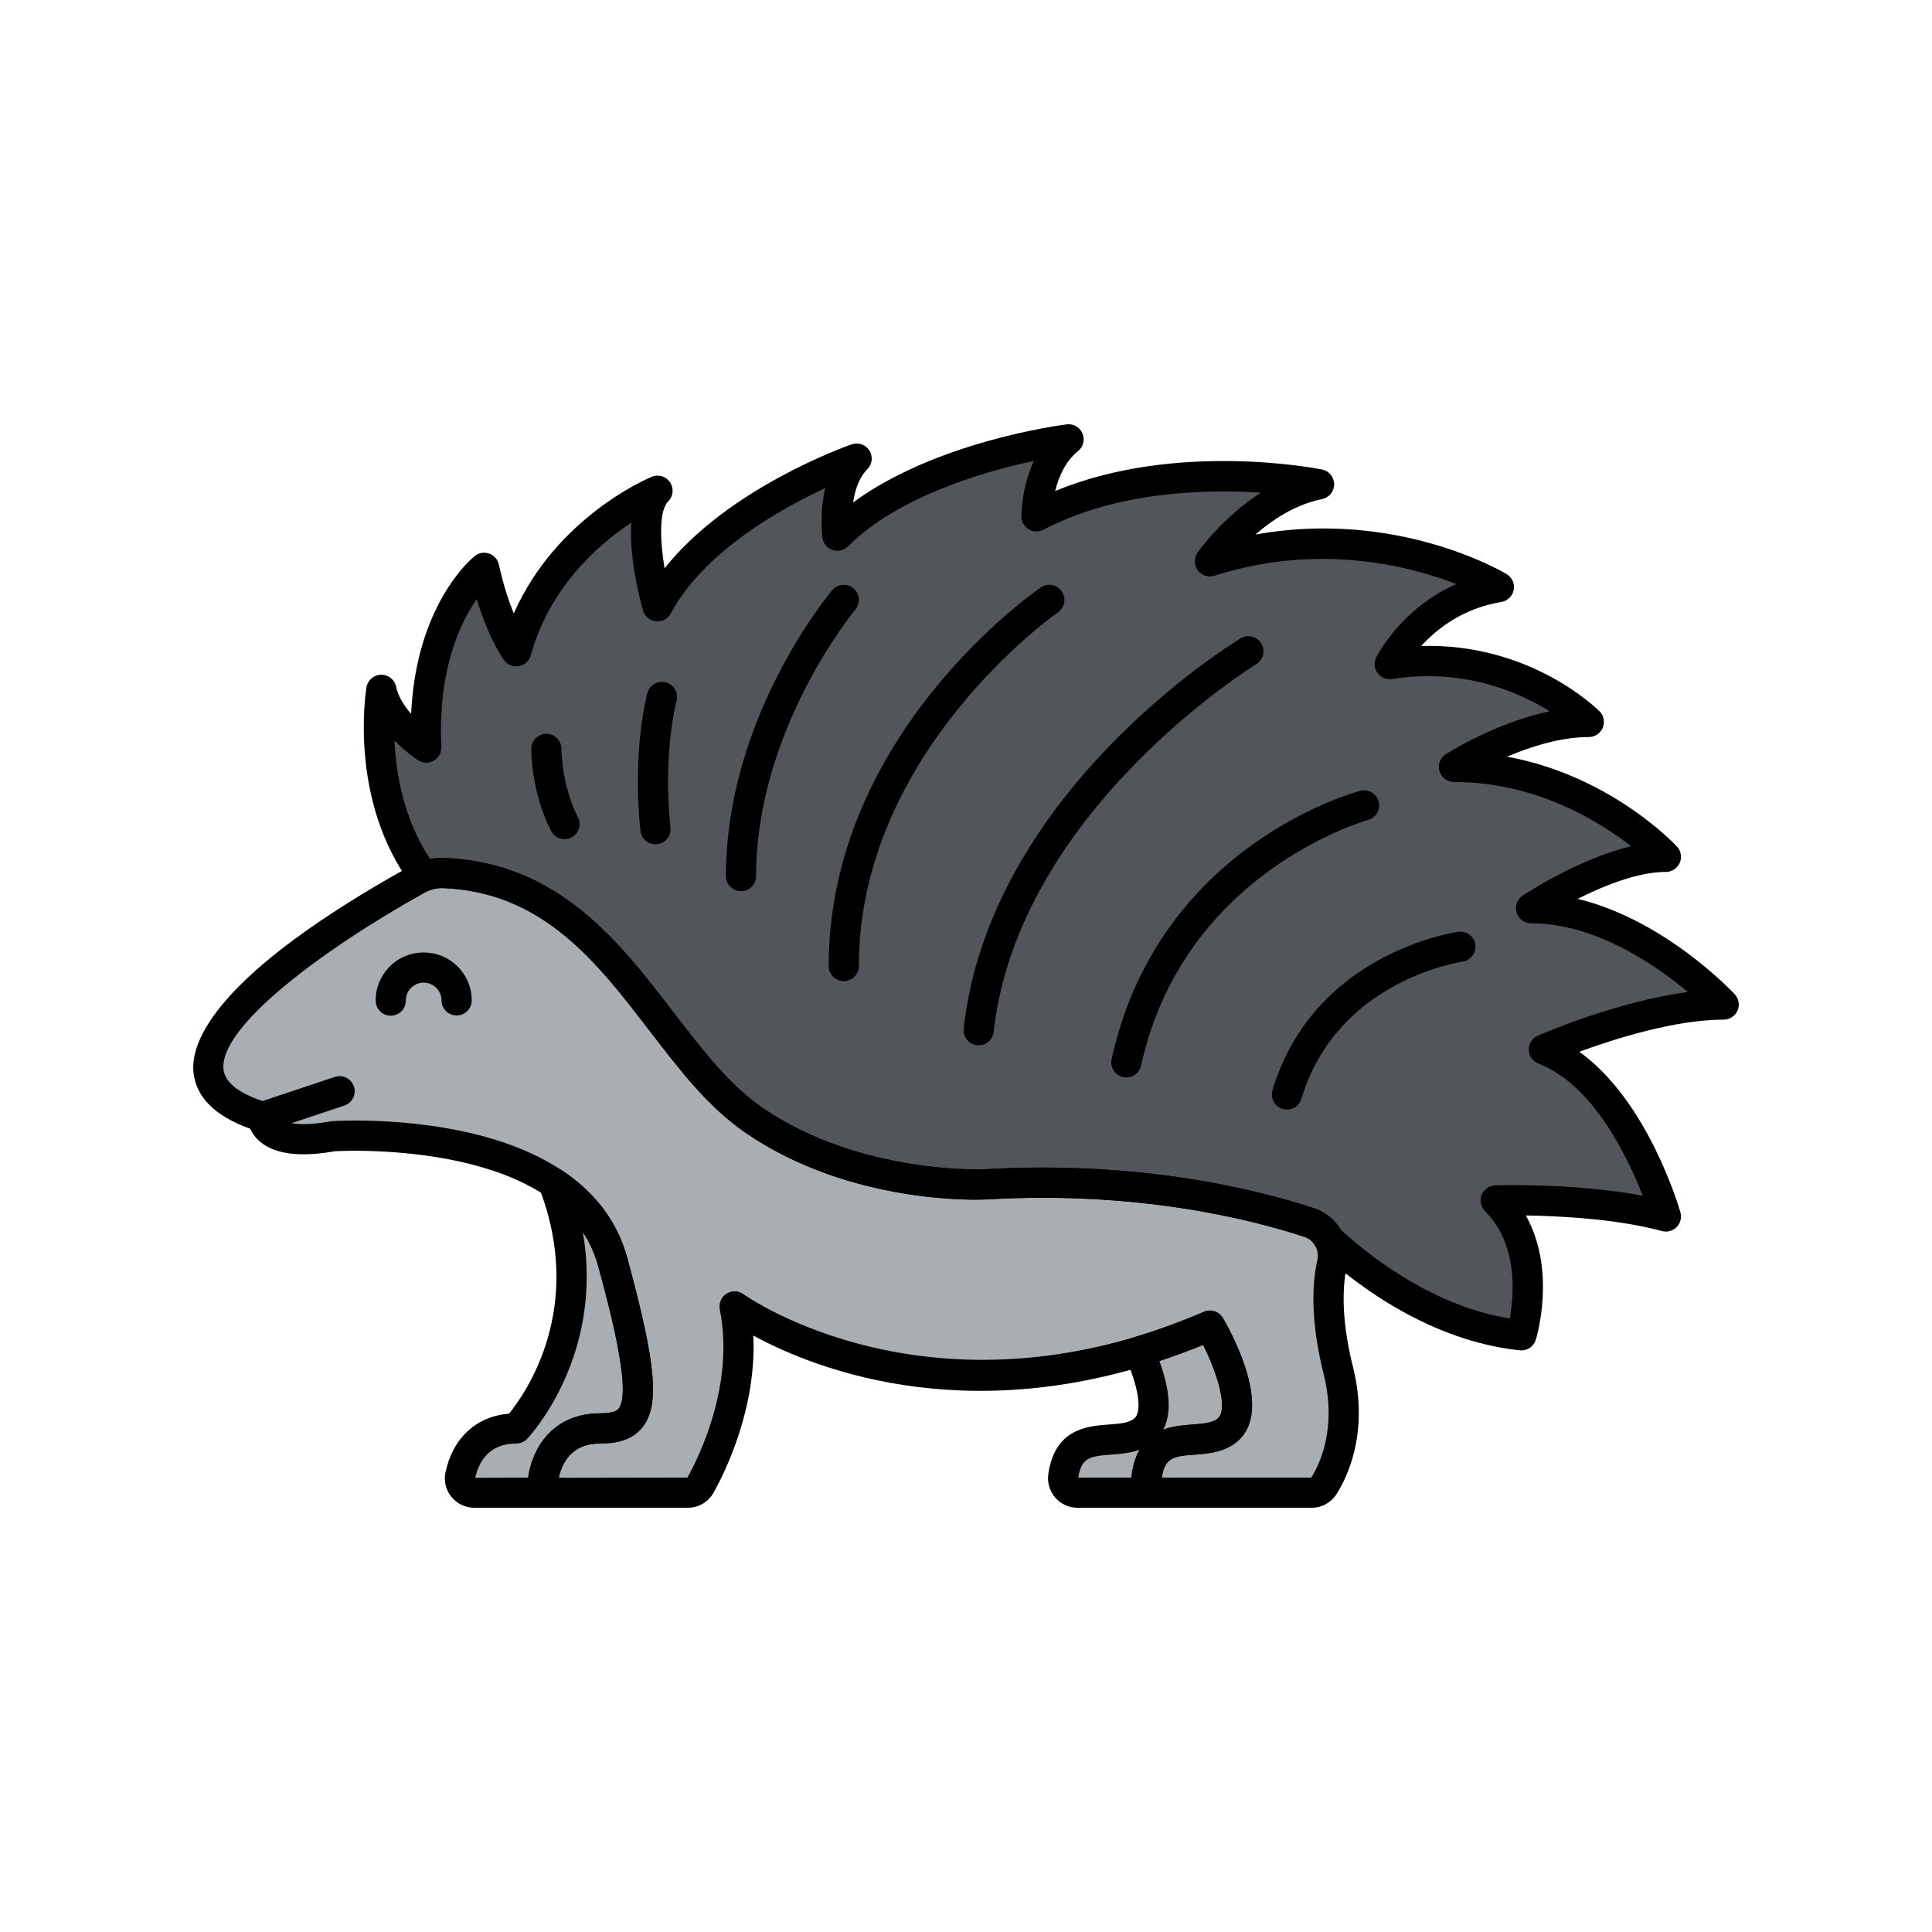 <svg enable-background="new 0 0 512 512" height="100" viewBox="-32 -32 320 320" width="100" xmlns="http://www.w3.org/2000/svg"><g fill="#a8aeb2"><path d="m189.671 195.02c-1.995-7.979-1.912-13.879-1.049-17.702.659-2.923-.91-5.889-3.756-6.825-9.095-2.99-28.235-7.821-53.704-6.323 0 0-21.276 1.064-38.297-10.638-16.56-11.385-24.058-39.89-51.395-40.934-1.474-.056-2.938.297-4.227 1.013-9.81 5.447-53.242 30.86-25.759 39.39 0 0 0 5.319 11.702 3.191 0 0 39.893-2.66 46.276 20.744s5.319 27.659-2.128 27.659c-5.908 0-8.468 4.017-9.274 7.802-.312 1.464.835 2.836 2.332 2.836h21.543c.863 0 1.653-.467 2.075-1.221 2.165-3.868 8.314-16.382 5.664-29.63 0 0 31.914 23.404 78.722 3.191 0 0 7.447 12.766 3.191 17.021-3.908 3.908-12.303-1.157-13.646 7.88-.215 1.446.884 2.758 2.345 2.758h24.974c.816 0 1.568-.416 2.006-1.104 1.599-2.511 4.88-9.211 2.405-19.108z"/><path d="m59.653 163.896c4.583 3.036 8.226 7.236 9.808 13.039 6.383 23.404 5.319 27.659-2.128 27.659-5.908 0-8.468 4.017-9.274 7.802-.312 1.464.835 2.836 2.332 2.836h-13.83c-1.497 0-2.644-1.372-2.332-2.836.806-3.785 3.366-7.802 9.274-7.802.001 0 15.49-16.503 6.15-40.698z"/><path d="m157.94 212.475c1.344-9.038 9.738-3.972 13.646-7.88 4.255-4.255-3.191-17.021-3.191-17.021-4.012 1.732-7.912 3.137-11.694 4.271 1.807 4.114 3.714 10.092 1.056 12.75-3.908 3.908-12.303-1.157-13.646 7.88-.215 1.446.884 2.758 2.345 2.758h13.83c-1.462-.001-2.561-1.313-2.346-2.758z"/></g><path d="m243.926 169.489s-6.383-22.34-20.212-27.659c0 0 17.021-7.447 29.787-7.447 0 0-14.893-15.957-31.914-15.957 0 0 12.766-8.51 22.34-8.51 0 0-13.83-14.893-35.106-14.893 0 0 11.702-7.447 22.34-7.447 0 0-12.766-12.766-32.978-9.574 0 0 5.319-10.638 18.085-12.766 0 0-21.276-12.766-47.871-4.255 0 0 7.447-10.638 18.085-12.766 0 0-26.595-5.319-46.808 5.319 0 0 0-8.51 5.319-12.766 0 0-25.531 3.191-38.297 15.957 0 0-1.064-8.51 3.191-12.766 0 0-24.468 8.51-32.978 24.468 0 0-4.255-14.893 0-19.149 0 0-18.085 7.447-23.404 26.595 0 0-3.191-4.255-5.319-13.83 0 0-10.638 8.51-9.574 29.787 0 0-6.383-4.255-7.447-9.574 0 0-2.923 17.612 7.057 30.895 1.03-.404 2.136-.596 3.249-.554 27.337 1.045 34.834 29.549 51.395 40.934 17.021 11.702 38.297 10.638 38.297 10.638 25.469-1.498 44.609 3.333 53.704 6.323 1.509.496 2.644 1.571 3.293 2.9.244.185.49.366.72.572 5.732 5.164 17.153 13.736 31.111 15.204 0 0 4.255-13.83-4.255-22.34-.001.001 16.488-.531 28.19 2.661z" fill="#52565b"/><path d="m32.721 136.231c-1.377 0-2.495-1.114-2.5-2.492-.007-2.125.814-4.126 2.312-5.633 1.497-1.508 3.492-2.342 5.618-2.349h.026c2.115 0 4.104.82 5.606 2.312 1.507 1.497 2.341 3.492 2.348 5.618.005 1.381-1.111 2.503-2.492 2.508-.002 0-.005 0-.008 0-1.377 0-2.495-1.114-2.5-2.492-.003-.789-.312-1.531-.872-2.088-.558-.554-1.297-.858-2.083-.858-.003 0-.006 0-.01 0-.789.003-1.531.312-2.087.872-.557.561-.862 1.304-.859 2.094.005 1.381-1.111 2.503-2.492 2.508-.001 0-.004 0-.007 0z"/><path d="m185.26 217.732h-24.975c-1.414 0-2.755-.615-3.68-1.687-.934-1.084-1.349-2.52-1.138-3.938 1.115-7.502 6.473-7.898 10.019-8.161 1.862-.138 3.47-.257 4.333-1.119 1.618-1.618-.282-7.563-2.545-12.071-36.771 15.034-64.081 4.123-74.502-1.544.577 12.089-4.739 22.729-6.582 26.021-.861 1.542-2.493 2.5-4.256 2.5h-21.542c-1.482 0-2.869-.661-3.803-1.815-.923-1.141-1.278-2.613-.975-4.041 1.304-6.125 5.685-9.781 11.719-9.781 2.282 0 2.901-.466 3.17-.816 2.215-2.9-1.758-17.466-3.454-23.685-5.608-20.563-41.136-19.05-43.568-18.915-5.75 1.023-9.911.503-12.367-1.547-.855-.713-1.367-1.49-1.675-2.18-5.808-2.075-8.966-5.21-9.392-9.33-.519-5.023 3.466-16.146 35.982-34.197 1.693-.94 3.614-1.394 5.536-1.325 18.893.722 28.997 13.875 37.912 25.479 4.784 6.229 9.304 12.111 14.803 15.892 16.093 11.064 36.561 10.213 36.759 10.202 25.834-1.518 45.302 3.386 54.608 6.445 4.04 1.328 6.367 5.52 5.413 9.749-.549 2.436-1.145 7.822 1.036 16.546 2.72 10.878-.998 18.35-2.723 21.058-.898 1.414-2.436 2.26-4.113 2.26zm-158.392-64.135c3.983 0 10.584.276 17.575 1.743 15.071 3.163 24.557 10.403 27.43 20.938 4.783 17.54 5.416 24.353 2.603 28.036-1.904 2.493-4.988 2.781-7.143 2.781-4.535 0-6.202 3.052-6.796 5.676l21.322-.038c1.934-3.47 7.848-15.436 5.362-27.86-.202-1.012.237-2.043 1.106-2.598.871-.557 1.992-.519 2.823.092.307.222 31.412 22.274 76.253 2.912 1.161-.501 2.514-.057 3.15 1.035 1.406 2.41 8.146 14.701 2.8 20.049-2.177 2.177-5.128 2.396-7.499 2.57-3.612.268-4.912.53-5.426 3.8h24.761c1.393-2.21 4.285-8.186 2.055-17.106-2.309-9.24-1.852-15.355-1.062-18.858.384-1.704-.518-3.38-2.098-3.899-8.969-2.948-27.751-7.68-52.777-6.202-.923.048-22.343.97-39.86-11.074-6.151-4.229-10.904-10.416-15.936-16.967-8.648-11.257-17.59-22.897-34.139-23.529-1.011-.039-2.022.203-2.916.699-17.167 9.53-34.163 22.29-33.438 29.313.231 2.24 2.655 4.092 7.204 5.503 1.164.361 1.926 1.11 1.773 2.288.248.579 2.166 2.026 8.74.832.093-.017.187-.028.281-.034.156-.012 1.578-.102 3.852-.102z"/><path d="m60.392 217.732h-13.83c-1.483 0-2.869-.661-3.803-1.815-.923-1.14-1.278-2.613-.975-4.041 1.217-5.716 5.112-9.281 10.531-9.732 2.725-3.347 12.674-17.48 5.005-37.347-.393-1.016-.082-2.167.766-2.849.85-.683 2.04-.736 2.947-.136 5.584 3.699 9.23 8.565 10.839 14.466 4.783 17.539 5.416 24.352 2.603 28.035-1.904 2.493-4.988 2.781-7.143 2.781-4.516 0-6.188 3.025-6.788 5.643.333.02.649.105.935.243.865.383 1.454 1.251 1.454 2.271.001 1.382-1.161 2.481-2.541 2.481zm4.138-45.67c3.559 20.327-8.611 33.612-9.203 34.243-.473.504-1.133.789-1.823.789-4.535 0-6.202 3.052-6.796 5.677l8.802-.025c.009-.29.043-.581.104-.87 1.304-6.125 5.685-9.781 11.719-9.781 2.282 0 2.901-.466 3.17-.816 2.215-2.9-1.758-17.466-3.454-23.685-.542-1.989-1.384-3.835-2.519-5.532z"/><path d="m160.285 217.732h-13.829c-1.414 0-2.756-.615-3.681-1.688-.934-1.083-1.349-2.519-1.138-3.938 1.115-7.502 6.473-7.898 10.019-8.161 1.862-.138 3.47-.257 4.333-1.119.898-.899 1.025-4.052-1.577-9.978-.288-.655-.281-1.403.02-2.054s.865-1.141 1.552-1.346c3.816-1.145 7.659-2.548 11.421-4.172 1.161-.501 2.514-.057 3.15 1.035 1.406 2.41 8.146 14.701 2.8 20.049-2.177 2.177-5.128 2.396-7.499 2.57-3.613.268-4.913.53-5.426 3.804 1.313.075 2.355 1.164 2.355 2.496 0 1.383-1.119 2.502-2.5 2.502zm-13.685-5h8.815c.004-.208.021-.417.053-.625.245-1.653.697-2.96 1.289-3.997-1.586.59-3.269.715-4.731.822-3.613.268-4.913.531-5.426 3.8zm13.431-19.313c1.809 4.952 2.023 8.763.645 11.381 1.632-.618 3.371-.747 4.811-.854 1.862-.138 3.47-.257 4.333-1.119 1.498-1.498-.056-7.153-2.542-12.073-2.4.978-4.824 1.87-7.247 2.665z"/><path d="m11.483 155.5c-1.047 0-2.022-.663-2.372-1.711-.437-1.31.271-2.726 1.582-3.162l12.766-4.255c1.309-.437 2.725.271 3.162 1.582.437 1.31-.271 2.726-1.582 3.162l-12.766 4.255c-.261.087-.528.129-.79.129z"/><path d="m219.992 191.669c-.088 0-.175-.005-.264-.014-14.726-1.55-26.697-10.585-32.522-15.833-.148-.134-.306-.248-.462-.365l-.093-.07c-.313-.236-.566-.544-.738-.896-.384-.785-1.033-1.361-1.828-1.623-8.969-2.947-27.752-7.682-52.776-6.201-.924.044-22.346.968-39.86-11.074-6.151-4.229-10.904-10.416-15.936-16.967-8.647-11.257-17.59-22.897-34.139-23.53-.763-.034-1.518.101-2.242.384-1.046.411-2.235.071-2.91-.826-10.501-13.978-7.65-32.044-7.523-32.806.197-1.191 1.218-2.07 2.425-2.091h.042c1.189 0 2.217.84 2.45 2.01.314 1.573 1.323 3.135 2.479 4.473.829-18.166 10.096-25.801 10.528-26.146.674-.539 1.579-.69 2.392-.406.814.287 1.423.974 1.61 1.816.756 3.4 1.651 6.089 2.469 8.11 7.059-15.972 22.154-22.354 22.861-22.646 1.104-.455 2.371-.066 3.032.925s.53 2.312-.312 3.154c-1.534 1.534-1.37 6.43-.603 11.094 10.51-13.293 30.067-20.221 30.992-20.542 1.095-.383 2.318.045 2.939 1.033.619.987.474 2.271-.351 3.096-1.396 1.397-2.057 3.515-2.353 5.497 13.771-10.129 34.413-12.815 35.38-12.937 1.116-.143 2.178.478 2.613 1.508.436 1.031.133 2.226-.741 2.925-2.127 1.702-3.222 4.354-3.785 6.607 19.962-8.263 43.156-3.774 44.202-3.564 1.169.233 2.01 1.26 2.01 2.451s-.841 2.218-2.01 2.451c-4.347.87-8.163 3.385-11.03 5.866 23.318-4.188 40.799 6.071 41.613 6.561.898.539 1.365 1.581 1.17 2.609-.195 1.029-1.012 1.828-2.045 2-6.407 1.068-10.717 4.479-13.282 7.302 17.921-.562 29.025 10.297 29.532 10.805.715.715.929 1.79.542 2.725-.387.934-1.299 1.543-2.31 1.543-4.663 0-9.619 1.582-13.544 3.248 17.028 3.125 27.63 14.34 28.142 14.891.677.729.857 1.789.46 2.7-.397.912-1.298 1.501-2.292 1.501-4.684 0-10.348 2.312-14.606 4.465 14.35 3.466 25.465 15.215 26.008 15.797.68.728.862 1.789.466 2.702s-1.298 1.504-2.293 1.504c-8.06 0-18.075 3.177-23.918 5.321 11.346 8.101 16.506 25.751 16.748 26.598.247.867.009 1.802-.626 2.443-.634.643-1.565.89-2.437.655-7.371-2.011-16.869-2.491-22.543-2.583 5.09 9.082 1.82 20.051 1.655 20.587-.323 1.056-1.3 1.763-2.386 1.763zm-29.888-19.937c.152.12.303.244.449.376 5.076 4.573 15.179 12.262 27.51 14.28.703-3.847 1.429-12.267-4.097-17.792-.705-.704-.924-1.76-.558-2.687.367-.927 1.249-1.548 2.244-1.58.604-.019 13.273-.396 24.429 1.72-2.488-6.416-8.213-18.405-17.267-21.888-.946-.363-1.579-1.263-1.602-2.276-.023-1.014.568-1.94 1.497-2.347.61-.268 13.05-5.66 24.851-7.23-5.366-4.492-15.334-11.383-25.976-11.383-1.102 0-2.073-.721-2.393-1.775s.089-2.193 1.006-2.805c.447-.298 9.205-6.085 17.969-8.181-5.345-4.173-15.815-10.644-29.348-10.644-1.111 0-2.09-.733-2.4-1.801s.12-2.212 1.059-2.809c.405-.258 8.262-5.204 17.186-7.104-5.175-3.216-14.326-7.197-26.093-5.338-.922.148-1.854-.237-2.407-.993s-.638-1.757-.219-2.595c.198-.396 4.164-8.13 13.284-12.146-7.833-3.021-22.863-6.882-40.072-1.376-1.021.326-2.139-.033-2.774-.898-.637-.863-.65-2.037-.035-2.916.23-.329 4.172-5.881 10.49-9.943-9.276-.601-23.939-.206-36.002 6.142-.775.408-1.707.38-2.456-.071-.75-.453-1.208-1.265-1.208-2.141 0-.272.033-4.786 2.063-9.189-8.122 1.745-22.467 5.842-30.773 14.148-.676.676-1.677.909-2.579.597-.903-.31-1.551-1.106-1.669-2.055-.031-.251-.487-4.107.469-8.188-7.552 3.513-20.155 10.605-25.569 20.757-.479.898-1.47 1.408-2.47 1.31-1.014-.108-1.86-.82-2.141-1.8-.523-1.835-2.342-8.718-1.929-14.555-5.426 3.598-13.507 10.629-16.661 21.983-.256.918-1.01 1.611-1.946 1.788-.938.176-1.892-.195-2.463-.957-.119-.158-2.475-3.354-4.541-10.135-.605.868-1.256 1.917-1.894 3.156-2.091 4.06-4.475 11.053-3.962 21.311.047.943-.441 1.833-1.263 2.299-.822.465-1.835.431-2.621-.094-.358-.239-2.075-1.419-3.891-3.271.262 5.54 1.548 13.074 5.909 19.629.764-.142 1.535-.196 2.322-.169 18.895.722 28.998 13.875 37.913 25.48 4.784 6.229 9.304 12.111 14.803 15.892 16.138 11.096 36.559 10.215 36.757 10.202 25.82-1.521 45.302 3.385 54.609 6.444 1.89.624 3.453 1.896 4.46 3.618z"/><path d="m76.563 107.84c-1.264 0-2.349-.955-2.483-2.24-1.402-13.404 1.053-22.454 1.157-22.833.369-1.33 1.742-2.107 3.078-1.74 1.33.37 2.108 1.746 1.74 3.076-.04.148-2.295 8.63-1.003 20.978.144 1.373-.853 2.603-2.227 2.746-.087.009-.175.013-.262.013z"/><path d="m61.507 106.997c-.906 0-1.781-.495-2.225-1.356-3.327-6.459-3.289-13.335-3.286-13.625.016-1.371 1.132-2.472 2.499-2.472h.029c1.379.016 2.484 1.145 2.472 2.523-.001.059-.011 5.96 2.731 11.284.632 1.228.149 2.734-1.078 3.367-.366.189-.756.279-1.142.279z"/><path d="m90.737 115.606c-1.381 0-2.5-1.119-2.5-2.5 0-26.144 16.89-46.5 17.608-47.354.889-1.057 2.465-1.189 3.521-.303 1.056.889 1.192 2.465.305 3.521-.164.196-16.434 19.858-16.434 44.135 0 1.382-1.119 2.501-2.5 2.501z"/><path d="m107.758 130.5c-1.381 0-2.5-1.119-2.5-2.5 0-38.11 33.691-61.711 35.126-62.697 1.137-.781 2.69-.495 3.475.644.782 1.137.495 2.692-.641 3.477-.33.227-32.96 23.137-32.96 58.577 0 1.38-1.119 2.499-2.5 2.499z"/><path d="m130.101 141.138c-.092 0-.186-.005-.279-.016-1.372-.152-2.36-1.389-2.208-2.761 4.342-39.072 44.177-63.602 45.87-64.627 1.183-.717 2.717-.337 3.433.844.715 1.181.338 2.717-.842 3.433-.395.239-39.425 24.308-43.492 60.903-.143 1.278-1.226 2.224-2.482 2.224z"/><path d="m154.567 146.458c-.177 0-.356-.02-.536-.059-1.349-.295-2.203-1.628-1.908-2.977 7.685-35.127 39.796-44.07 41.159-44.435 1.33-.352 2.704.437 3.061 1.771.355 1.333-.437 2.702-1.769 3.06-.305.082-30.548 8.588-37.566 40.672-.256 1.17-1.291 1.967-2.441 1.968z"/><path d="m181.162 151.777c-.238 0-.479-.034-.72-.106-1.322-.396-2.072-1.79-1.676-3.113 6.764-22.547 29.787-26.084 30.764-26.224 1.375-.198 2.634.755 2.828 2.121.195 1.365-.753 2.631-2.117 2.828-.865.127-20.856 3.281-26.686 22.712-.325 1.083-1.318 1.782-2.393 1.782z"/></svg>